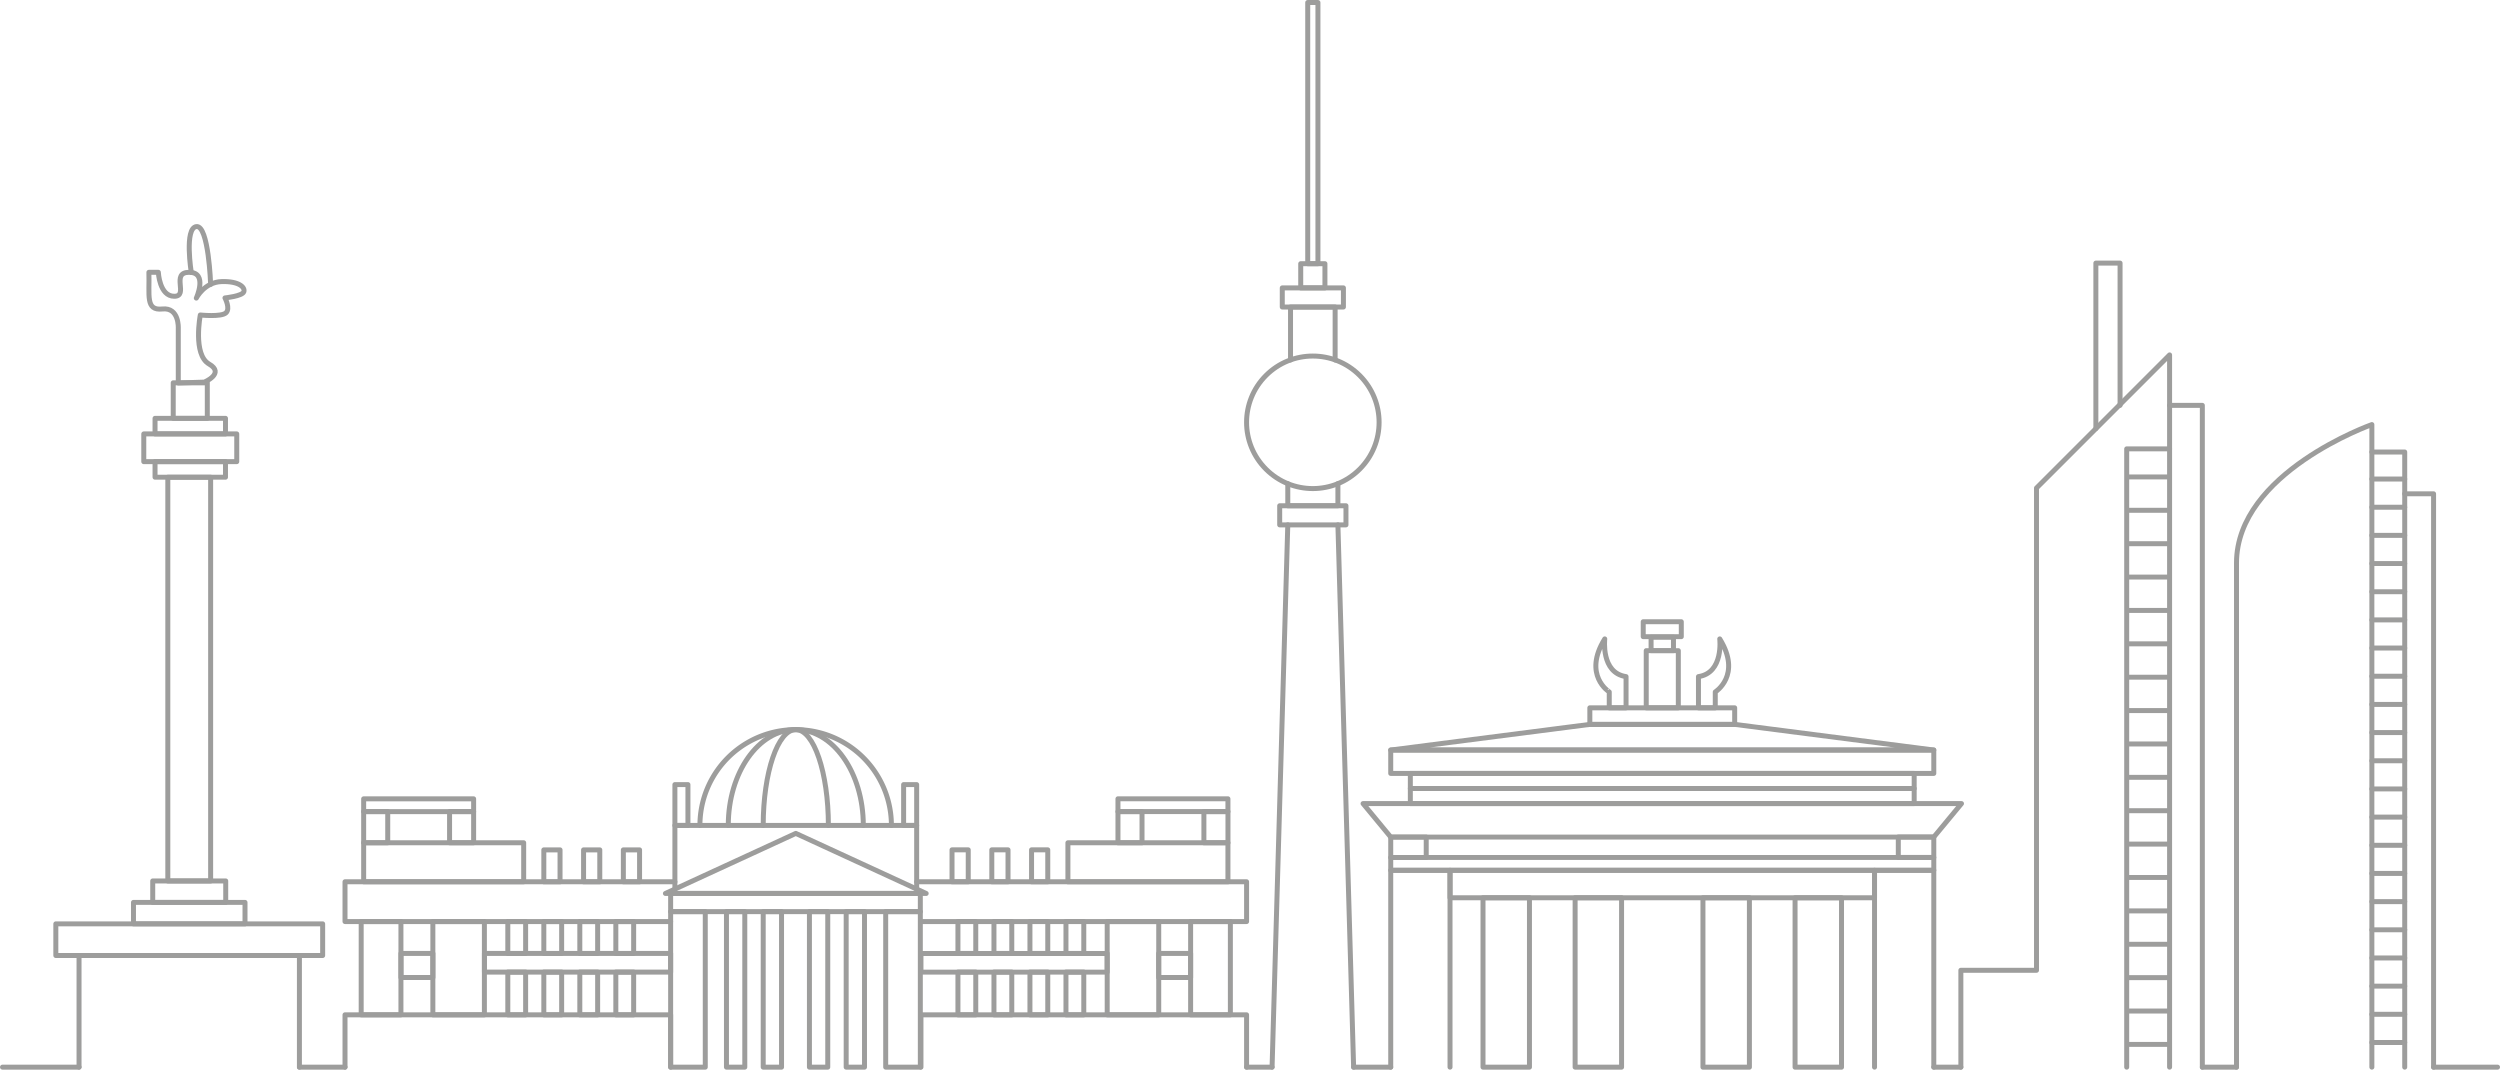 <svg xmlns="http://www.w3.org/2000/svg" viewBox="0 0 757.23 323.99"><defs><style>.cls-1{fill:none;stroke:#9d9d9c;stroke-linecap:round;stroke-linejoin:round;stroke-width:1.51px;}</style></defs><title>Recurso 13dpi</title><g id="Capa_2" data-name="Capa 2"><g id="Capa_1-2" data-name="Capa 1"><circle class="cls-1" cx="397.65" cy="127.91" r="20.07" transform="translate(26.02 318.65) rotate(-45)"/><polyline class="cls-1" points="404.4 109.03 404.4 92.99 390.89 92.99 390.89 109.03"/><rect class="cls-1" x="388.39" y="87.2" width="18.52" height="5.79"/><rect class="cls-1" x="393.98" y="79.87" width="7.33" height="7.33"/><rect class="cls-1" x="396.1" y="0.76" width="3.09" height="79.11"/><polyline class="cls-1" points="390.06 146.49 390.06 153.19 405.24 153.19 405.24 146.49"/><rect class="cls-1" x="387.61" y="153.19" width="20.07" height="5.79"/><line class="cls-1" x1="390.06" y1="158.98" x2="385.3" y2="323.23"/><line class="cls-1" x1="405.24" y1="158.98" x2="410" y2="323.23"/><path class="cls-1" d="M59.46,90.29s2.42-4.84,7.69-5,7.15,1.76,6.71,3.08-5.72,1.87-5.72,1.87,1.71,3.19.31,4.51-7.78.66-7.78.66-2.31,12,2.64,14.84-1.43,5.49-1.43,5.49L54,116V99.41s.33-6.37-4.83-5.82-3.85-4.07-4.07-11.11h2.86s.33,7.26,4.83,7.26-1.21-7.26,4.51-7.26S59.46,90.29,59.46,90.29Z"/><path class="cls-1" d="M57.94,82.54s-2.16-13.47,1.55-13.91,4.31,17.5,4.31,17.5"/><rect class="cls-1" x="52.47" y="115.95" width="10.32" height="10.76"/><rect class="cls-1" x="43.55" y="131.43" width="28.16" height="8.4"/><rect class="cls-1" x="46.96" y="126.71" width="21.34" height="4.72"/><rect class="cls-1" x="46.96" y="139.82" width="21.34" height="4.72"/><rect class="cls-1" x="50.83" y="144.55" width="12.97" height="122.29"/><rect class="cls-1" x="46.26" y="266.83" width="22.11" height="6.5"/><rect class="cls-1" x="40.43" y="273.33" width="33.78" height="6.5"/><rect class="cls-1" x="16.91" y="279.83" width="80.82" height="9.59"/><polyline class="cls-1" points="90.69 323.23 90.69 289.42 23.94 289.42 23.94 323.23"/><polygon class="cls-1" points="201.55 270.62 241.04 252.43 280.53 270.62 201.55 270.62"/><polyline class="cls-1" points="204.42 269.3 204.42 250.02 277.65 250.02 277.65 269.3"/><path class="cls-1" d="M212,250a29,29,0,1,1,58,0"/><path class="cls-1" d="M220.59,250c0-16,9.16-29,20.45-29s20.45,13,20.45,29"/><path class="cls-1" d="M231.17,250c0-16,4.42-29,9.87-29s9.87,13,9.87,29"/><rect class="cls-1" x="204.42" y="237.65" width="3.95" height="12.37"/><rect class="cls-1" x="273.7" y="237.65" width="3.95" height="12.37"/><rect class="cls-1" x="203.13" y="276.13" width="10.49" height="47.1"/><rect class="cls-1" x="220.04" y="276.13" width="5.55" height="47.1"/><rect class="cls-1" x="231.17" y="276.13" width="5.55" height="47.1"/><rect class="cls-1" x="268.28" y="276.13" width="10.49" height="47.1" transform="translate(547.04 599.36) rotate(180)"/><rect class="cls-1" x="256.3" y="276.13" width="5.55" height="47.1" transform="translate(518.15 599.36) rotate(180)"/><rect class="cls-1" x="245.18" y="276.13" width="5.55" height="47.1" transform="translate(495.9 599.36) rotate(180)"/><rect class="cls-1" x="203.13" y="270.62" width="75.63" height="5.51"/><polyline class="cls-1" points="204.42 267.08 104.5 267.08 104.5 279.13 203.13 279.13"/><rect class="cls-1" x="164.72" y="257.42" width="4.91" height="9.67"/><rect class="cls-1" x="176.76" y="257.42" width="4.91" height="9.67"/><rect class="cls-1" x="188.81" y="257.42" width="4.91" height="9.67"/><rect class="cls-1" x="110.15" y="255.26" width="48.47" height="11.82"/><rect class="cls-1" x="110.15" y="245.82" width="7.29" height="9.44"/><rect class="cls-1" x="136.17" y="245.82" width="7.29" height="9.44"/><rect class="cls-1" x="110.15" y="241.96" width="33.31" height="3.87"/><polyline class="cls-1" points="104.5 323.23 104.5 307.38 203.13 307.38 203.13 323.23"/><rect class="cls-1" x="109.4" y="279.13" width="12.04" height="28.25"/><rect class="cls-1" x="131.11" y="279.13" width="15.61" height="28.25"/><rect class="cls-1" x="146.73" y="288.79" width="56.4" height="5.65"/><rect class="cls-1" x="153.81" y="279.13" width="5.4" height="9.67"/><rect class="cls-1" x="164.72" y="279.13" width="5.4" height="9.67"/><rect class="cls-1" x="175.62" y="279.13" width="5.4" height="9.67"/><rect class="cls-1" x="186.53" y="279.13" width="5.4" height="9.67"/><rect class="cls-1" x="153.81" y="294.44" width="5.4" height="12.94"/><rect class="cls-1" x="164.72" y="294.44" width="5.4" height="12.94"/><rect class="cls-1" x="175.62" y="294.44" width="5.4" height="12.94"/><rect class="cls-1" x="186.53" y="294.44" width="5.4" height="12.94"/><rect class="cls-1" x="121.45" y="288.79" width="9.67" height="7.29"/><polyline class="cls-1" points="277.65 267.08 377.58 267.08 377.58 279.13 278.95 279.13"/><rect class="cls-1" x="312.45" y="257.42" width="4.91" height="9.67" transform="translate(629.81 524.5) rotate(180)"/><rect class="cls-1" x="300.41" y="257.42" width="4.91" height="9.67" transform="translate(605.73 524.5) rotate(180)"/><rect class="cls-1" x="288.37" y="257.42" width="4.91" height="9.67" transform="translate(581.64 524.5) rotate(180)"/><rect class="cls-1" x="323.46" y="255.26" width="48.47" height="11.82" transform="translate(695.39 522.35) rotate(180)"/><rect class="cls-1" x="364.64" y="245.82" width="7.29" height="9.44" transform="translate(736.58 501.09) rotate(180)"/><rect class="cls-1" x="338.62" y="245.82" width="7.29" height="9.44" transform="translate(684.53 501.09) rotate(180)"/><rect class="cls-1" x="338.62" y="241.96" width="33.31" height="3.87" transform="translate(710.55 487.78) rotate(180)"/><polyline class="cls-1" points="377.58 323.23 377.58 307.38 278.95 307.38 278.95 323.23"/><rect class="cls-1" x="360.63" y="279.13" width="12.04" height="28.25" transform="translate(733.3 586.51) rotate(180)"/><rect class="cls-1" x="335.35" y="279.13" width="15.61" height="28.25" transform="translate(686.32 586.51) rotate(180)"/><rect class="cls-1" x="278.95" y="288.79" width="56.4" height="5.65" transform="translate(614.3 583.24) rotate(180)"/><rect class="cls-1" x="322.86" y="279.13" width="5.4" height="9.67" transform="translate(651.13 567.92) rotate(180)"/><rect class="cls-1" x="311.96" y="279.13" width="5.4" height="9.67" transform="translate(629.32 567.92) rotate(180)"/><rect class="cls-1" x="301.05" y="279.13" width="5.4" height="9.67" transform="translate(607.51 567.92) rotate(180)"/><rect class="cls-1" x="290.15" y="279.13" width="5.4" height="9.67" transform="translate(585.7 567.92) rotate(180)"/><rect class="cls-1" x="322.86" y="294.44" width="5.4" height="12.94" transform="translate(651.13 601.82) rotate(180)"/><rect class="cls-1" x="311.96" y="294.44" width="5.4" height="12.94" transform="translate(629.32 601.82) rotate(180)"/><rect class="cls-1" x="301.05" y="294.44" width="5.4" height="12.94" transform="translate(607.51 601.82) rotate(180)"/><rect class="cls-1" x="290.15" y="294.44" width="5.4" height="12.94" transform="translate(585.7 601.82) rotate(180)"/><rect class="cls-1" x="350.96" y="288.79" width="9.67" height="7.29" transform="translate(711.59 584.87) rotate(180)"/><line class="cls-1" x1="104.5" y1="323.23" x2="90.69" y2="323.23"/><line class="cls-1" x1="377.58" y1="323.23" x2="385.3" y2="323.23"/><rect class="cls-1" x="481.55" y="214.39" width="43.87" height="5.03"/><rect class="cls-1" x="498.63" y="197.08" width="9.72" height="17.31"/><rect class="cls-1" x="497.72" y="188.32" width="11.53" height="4.52"/><rect class="cls-1" x="500.1" y="193.02" width="6.78" height="4.06"/><path class="cls-1" d="M486.07,193.52s-1.24,10.29,6.45,11.42v9.45h-5.09v-4.81S479.29,204.49,486.07,193.52Z"/><path class="cls-1" d="M520.9,193.52s1.24,10.29-6.45,11.42v9.45h5.09v-4.81S527.68,204.49,520.9,193.52Z"/><rect class="cls-1" x="421.24" y="253.54" width="10.75" height="6.18"/><polyline class="cls-1" points="439.2 323.23 439.2 263.6 421.24 263.6 421.24 323.23"/><rect class="cls-1" x="449.19" y="271.92" width="14.07" height="51.31"/><rect class="cls-1" x="477.09" y="271.92" width="14.07" height="51.31"/><line class="cls-1" x1="427.18" y1="238.83" x2="503.49" y2="238.83"/><polygon class="cls-1" points="503.49 227.18 421.24 227.18 421.24 234.26 503.49 234.26 585.73 234.26 585.73 227.18 503.49 227.18"/><polygon class="cls-1" points="503.49 234.26 427.18 234.26 427.18 243.4 503.49 243.4 579.79 243.4 579.79 234.26 503.49 234.26"/><polygon class="cls-1" points="525.42 219.41 503.49 219.41 481.55 219.41 421.24 227.18 503.49 227.18 585.73 227.18 525.42 219.41"/><polygon class="cls-1" points="503.49 243.4 412.86 243.4 421.24 253.54 503.49 253.54 585.73 253.54 594.12 243.4 503.49 243.4"/><polygon class="cls-1" points="503.49 259.72 421.24 259.72 421.24 263.6 503.49 263.6 585.73 263.6 585.73 259.72 503.49 259.72"/><rect class="cls-1" x="574.99" y="253.54" width="10.75" height="6.18" transform="translate(1160.72 513.25) rotate(180)"/><polyline class="cls-1" points="567.78 323.23 567.78 263.6 585.73 263.6 585.73 323.23"/><rect class="cls-1" x="543.7" y="271.92" width="14.07" height="51.31" transform="translate(1101.48 595.16) rotate(180)"/><rect class="cls-1" x="515.81" y="271.92" width="14.07" height="51.31" transform="translate(1045.69 595.16) rotate(180)"/><polygon class="cls-1" points="503.49 263.6 439.2 263.6 439.2 271.92 503.49 271.92 567.78 271.92 567.78 263.6 503.49 263.6"/><line class="cls-1" x1="579.79" y1="238.83" x2="503.49" y2="238.83"/><line class="cls-1" x1="421.24" y1="323.23" x2="410" y2="323.23"/><path class="cls-1" d="M718.42,323.23V128.6s-41,14.51-41,41.94V323.23"/><polyline class="cls-1" points="718.42 136.91 728.37 136.91 728.37 323.23"/><polyline class="cls-1" points="728.37 149.57 737.11 149.57 737.11 323.23"/><line class="cls-1" x1="718.42" y1="145.09" x2="728.37" y2="145.09"/><line class="cls-1" x1="718.42" y1="153.63" x2="728.37" y2="153.63"/><line class="cls-1" x1="718.42" y1="162.16" x2="728.37" y2="162.16"/><line class="cls-1" x1="718.42" y1="170.69" x2="728.37" y2="170.69"/><line class="cls-1" x1="718.42" y1="179.23" x2="728.37" y2="179.23"/><line class="cls-1" x1="718.42" y1="187.76" x2="728.37" y2="187.76"/><line class="cls-1" x1="718.42" y1="196.29" x2="728.37" y2="196.29"/><line class="cls-1" x1="718.42" y1="204.83" x2="728.37" y2="204.83"/><line class="cls-1" x1="718.42" y1="213.36" x2="728.37" y2="213.36"/><line class="cls-1" x1="718.42" y1="221.89" x2="728.37" y2="221.89"/><line class="cls-1" x1="718.42" y1="230.43" x2="728.37" y2="230.43"/><line class="cls-1" x1="718.42" y1="238.96" x2="728.37" y2="238.96"/><line class="cls-1" x1="718.42" y1="247.49" x2="728.37" y2="247.49"/><line class="cls-1" x1="718.42" y1="256.03" x2="728.37" y2="256.03"/><line class="cls-1" x1="718.42" y1="264.56" x2="728.37" y2="264.56"/><line class="cls-1" x1="718.42" y1="273.09" x2="728.37" y2="273.09"/><line class="cls-1" x1="718.42" y1="281.63" x2="728.37" y2="281.63"/><line class="cls-1" x1="718.42" y1="290.16" x2="728.37" y2="290.16"/><line class="cls-1" x1="718.42" y1="298.69" x2="728.37" y2="298.69"/><line class="cls-1" x1="718.42" y1="307.23" x2="728.37" y2="307.23"/><line class="cls-1" x1="718.42" y1="315.76" x2="728.37" y2="315.76"/><line class="cls-1" x1="644.76" y1="144.46" x2="656.55" y2="144.46"/><line class="cls-1" x1="644.76" y1="154.57" x2="656.55" y2="154.57"/><line class="cls-1" x1="644.76" y1="164.68" x2="656.55" y2="164.68"/><line class="cls-1" x1="644.76" y1="174.79" x2="656.55" y2="174.79"/><line class="cls-1" x1="644.76" y1="184.9" x2="656.55" y2="184.9"/><line class="cls-1" x1="644.76" y1="195.01" x2="656.55" y2="195.01"/><line class="cls-1" x1="644.76" y1="205.12" x2="656.55" y2="205.12"/><line class="cls-1" x1="644.76" y1="215.23" x2="656.55" y2="215.23"/><line class="cls-1" x1="644.76" y1="225.34" x2="656.55" y2="225.34"/><line class="cls-1" x1="644.76" y1="235.45" x2="656.55" y2="235.45"/><line class="cls-1" x1="644.76" y1="245.56" x2="656.55" y2="245.56"/><line class="cls-1" x1="644.76" y1="255.67" x2="656.55" y2="255.67"/><line class="cls-1" x1="644.76" y1="265.78" x2="656.55" y2="265.78"/><line class="cls-1" x1="644.76" y1="275.9" x2="656.55" y2="275.9"/><line class="cls-1" x1="644.76" y1="286.01" x2="656.55" y2="286.01"/><line class="cls-1" x1="644.76" y1="296.12" x2="656.55" y2="296.12"/><line class="cls-1" x1="644.76" y1="306.23" x2="656.55" y2="306.23"/><line class="cls-1" x1="644.76" y1="316.34" x2="656.55" y2="316.34"/><polyline class="cls-1" points="593.93 323.23 593.93 293.89 616.84 293.89 616.84 147.81 657.15 107.5 657.15 323.23"/><polyline class="cls-1" points="657.15 135.96 644.16 135.96 644.16 323.23"/><polyline class="cls-1" points="657.15 122.78 667.07 122.78 667.07 323.23"/><polyline class="cls-1" points="634.82 129.82 634.82 79.69 642.15 79.69 642.15 122.78"/><line class="cls-1" x1="585.73" y1="323.23" x2="593.93" y2="323.23"/><line class="cls-1" x1="667.07" y1="323.23" x2="677.42" y2="323.23"/><line class="cls-1" x1="737.11" y1="323.23" x2="756.48" y2="323.23"/><line class="cls-1" x1="23.94" y1="323.23" x2="0.76" y2="323.23"/></g></g></svg>